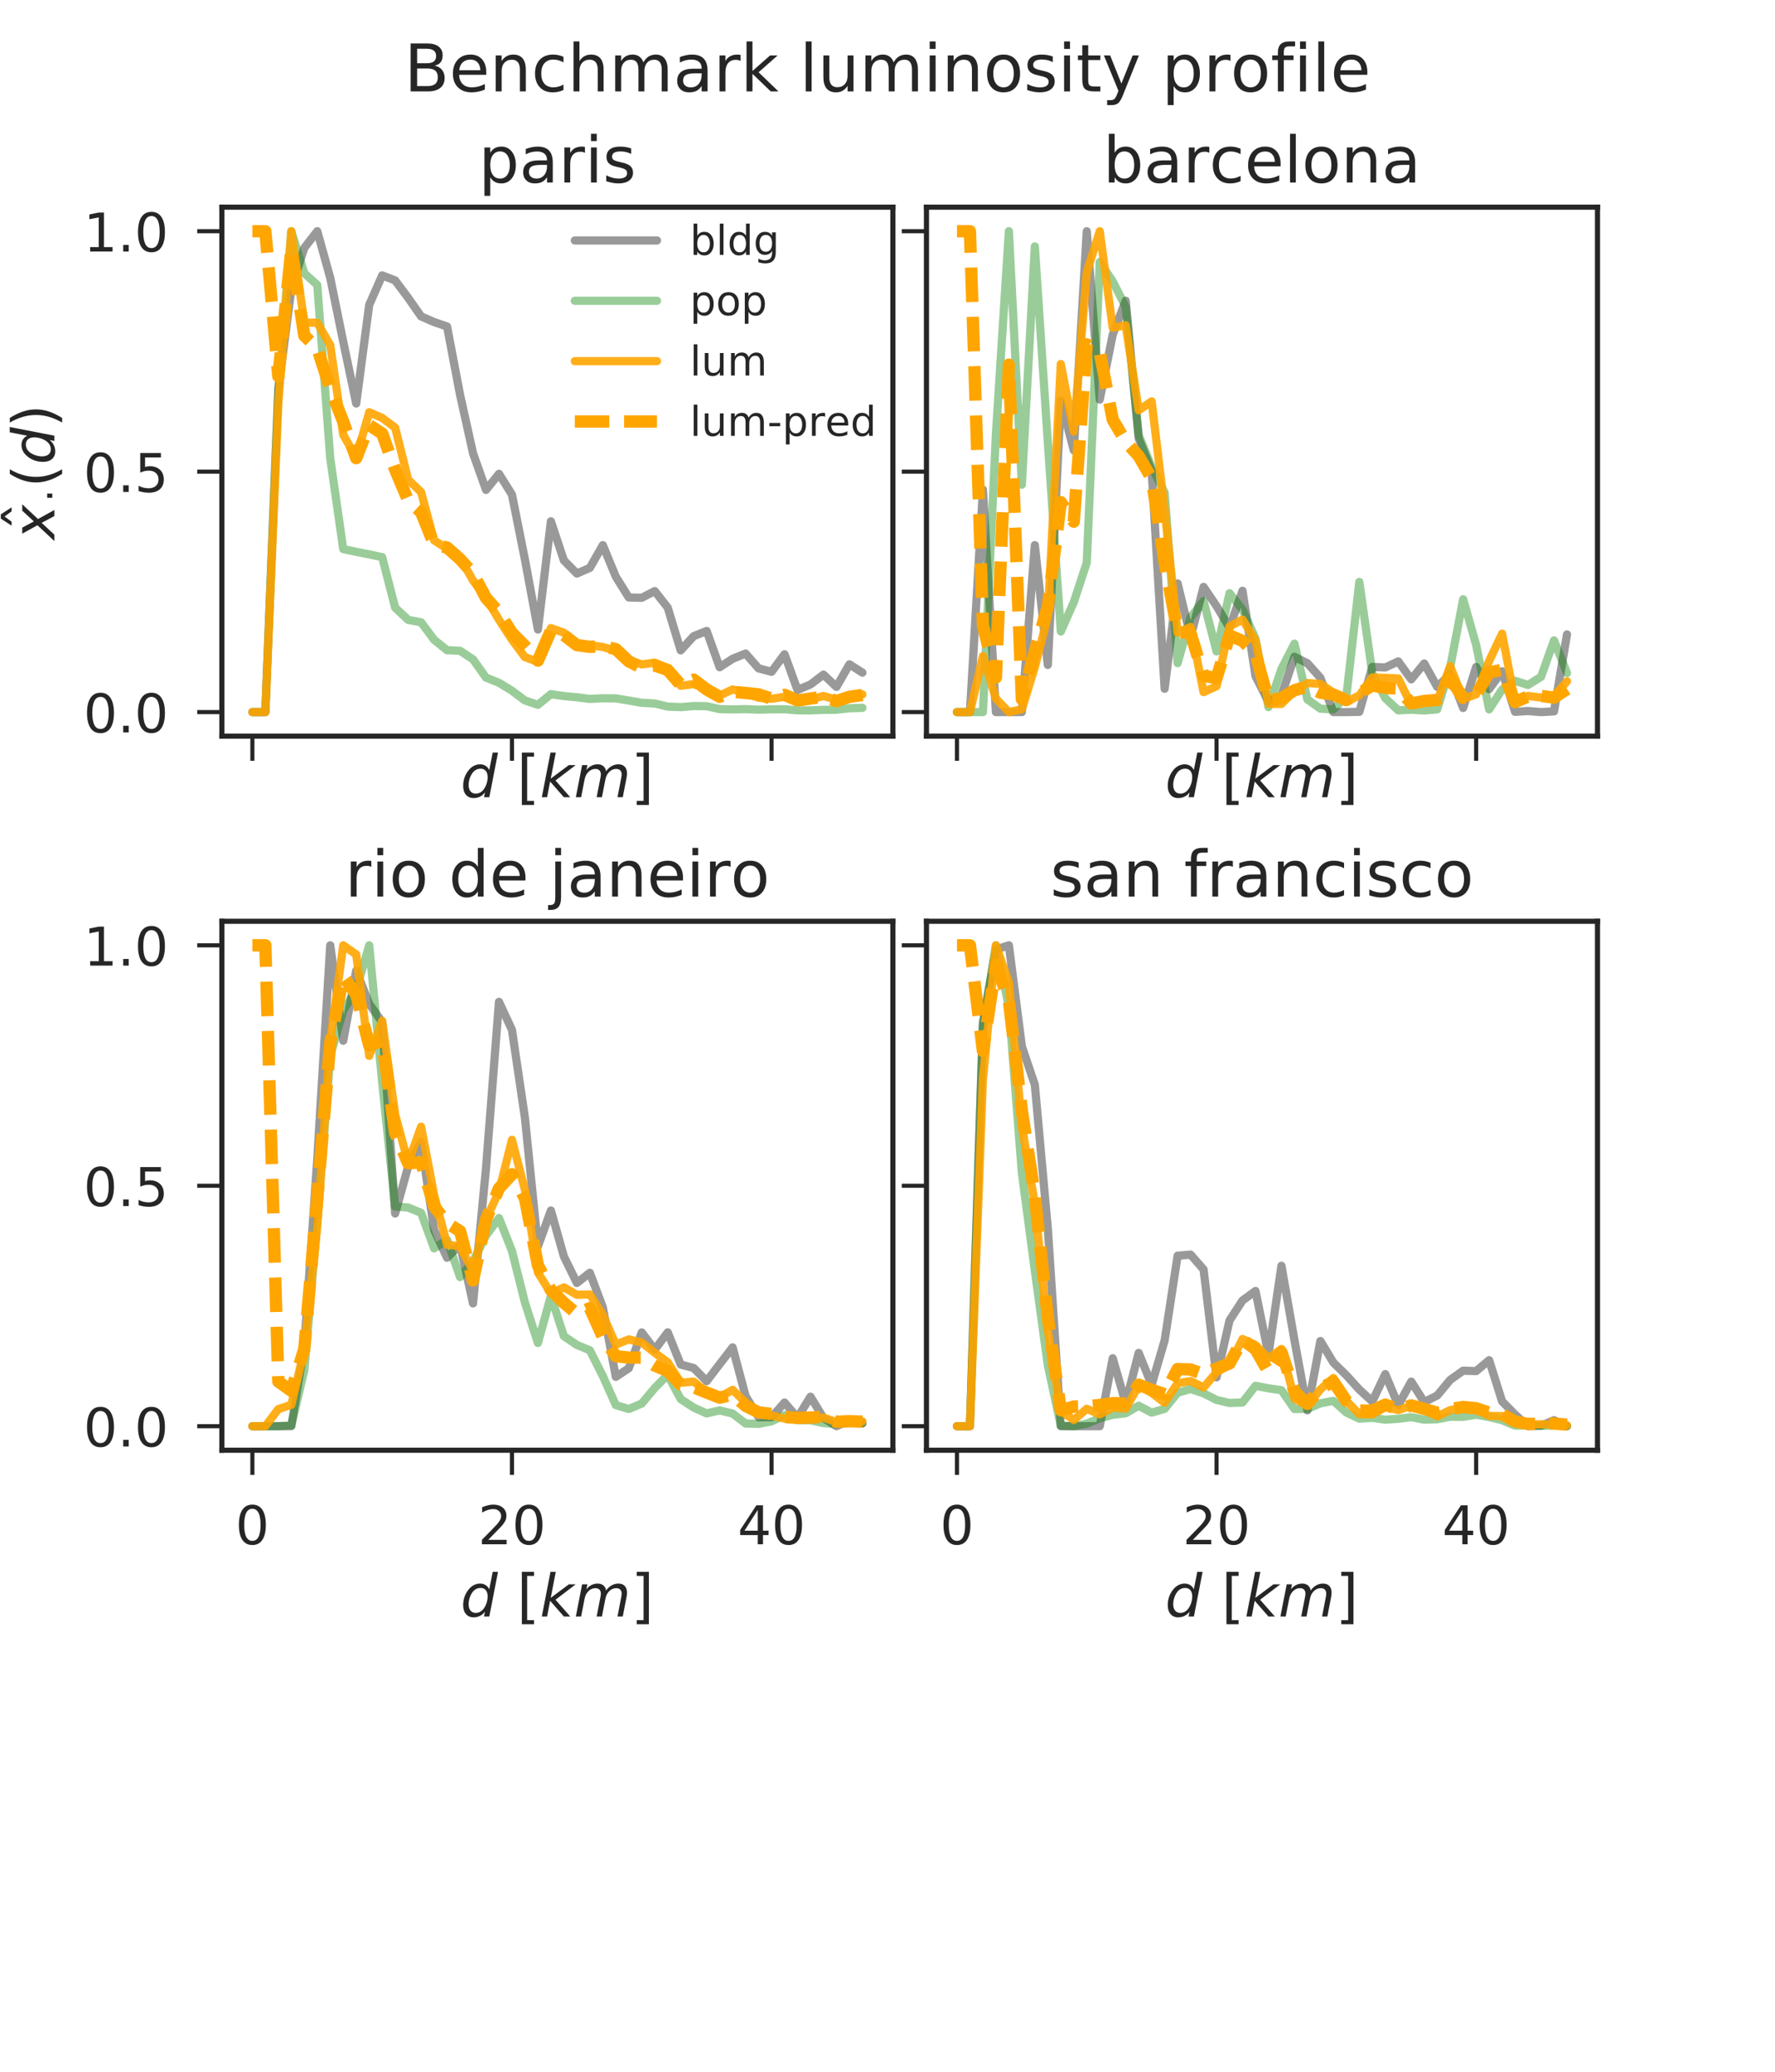 <?xml version="1.0" encoding="utf-8" standalone="no"?>
<!DOCTYPE svg PUBLIC "-//W3C//DTD SVG 1.1//EN"
  "http://www.w3.org/Graphics/SVG/1.1/DTD/svg11.dtd">
<!-- Created with matplotlib (http://matplotlib.org/) -->
<svg height="504pt" version="1.1" viewBox="0 0 432 504" width="432pt" xmlns="http://www.w3.org/2000/svg" xmlns:xlink="http://www.w3.org/1999/xlink">
 <defs>
  <style type="text/css">
*{stroke-linecap:butt;stroke-linejoin:round;}
  </style>
 </defs>
 <g id="figure_1">
  <g id="patch_1">
   <path d="M 0 504 
L 432 504 
L 432 0 
L 0 0 
z
" style="fill:#ffffff;"/>
  </g>
  <g id="axes_1">
   <g id="patch_2">
    <path d="M 54 179.081 
L 217.317 179.081 
L 217.317 50.4 
L 54 50.4 
z
" style="fill:#ffffff;"/>
   </g>
   <g id="matplotlib.axis_1">
    <g id="xtick_1">
     <g id="line2d_1">
      <defs>
       <path d="M 0 0 
L 0 6 
" id="maf6c6b9903" style="stroke:#262626;"/>
      </defs>
      <g>
       <use style="fill:#262626;stroke:#262626;" x="61.424" xlink:href="#maf6c6b9903" y="179.081"/>
      </g>
     </g>
    </g>
    <g id="xtick_2">
     <g id="line2d_2">
      <g>
       <use style="fill:#262626;stroke:#262626;" x="124.602" xlink:href="#maf6c6b9903" y="179.081"/>
      </g>
     </g>
    </g>
    <g id="xtick_3">
     <g id="line2d_3">
      <g>
       <use style="fill:#262626;stroke:#262626;" x="187.781" xlink:href="#maf6c6b9903" y="179.081"/>
      </g>
     </g>
    </g>
    <g id="text_1">
     <!-- $d \ [km]$ -->
     <defs>
      <path d="M 41.797 8.203 
Q 38.188 3.469 33.25 1.016 
Q 28.328 -1.422 22.312 -1.422 
Q 14.109 -1.422 9.344 4.172 
Q 4.594 9.766 4.594 19.484 
Q 4.594 27.594 7.469 34.938 
Q 10.359 42.281 15.828 48.094 
Q 19.438 51.953 23.969 53.969 
Q 28.516 56 33.5 56 
Q 38.766 56 42.797 53.453 
Q 46.828 50.922 49.031 46.188 
L 54.891 75.984 
L 63.922 75.984 
L 49.125 0 
L 40.094 0 
z
M 13.922 21.094 
Q 13.922 14.016 17.109 10.062 
Q 20.312 6.109 25.984 6.109 
Q 30.172 6.109 33.766 8.125 
Q 37.359 10.156 40.094 14.109 
Q 42.969 18.219 44.625 23.578 
Q 46.297 28.953 46.297 34.188 
Q 46.297 40.969 43.094 44.766 
Q 39.891 48.578 34.281 48.578 
Q 30.031 48.578 26.359 46.578 
Q 22.703 44.578 20.125 40.828 
Q 17.281 36.766 15.594 31.391 
Q 13.922 26.031 13.922 21.094 
" id="DejaVuSans-Oblique-64"/>
      <path d="M 8.594 75.984 
L 29.297 75.984 
L 29.297 69 
L 17.578 69 
L 17.578 -6.203 
L 29.297 -6.203 
L 29.297 -13.188 
L 8.594 -13.188 
z
" id="DejaVuSans-5b"/>
      <path d="M 18.312 75.984 
L 27.297 75.984 
L 18.703 31.688 
L 49.516 54.688 
L 61.188 54.688 
L 26.812 28.516 
L 51.906 0 
L 41.016 0 
L 17.672 26.703 
L 12.5 0 
L 3.516 0 
z
" id="DejaVuSans-Oblique-6b"/>
      <path d="M 89.797 33.016 
L 83.406 0 
L 74.422 0 
L 80.719 32.719 
Q 81.109 34.812 81.297 36.328 
Q 81.5 37.844 81.5 38.922 
Q 81.5 43.312 79.047 45.75 
Q 76.609 48.188 72.219 48.188 
Q 65.672 48.188 60.547 43.281 
Q 55.422 38.375 53.906 30.516 
L 47.906 0 
L 38.922 0 
L 45.312 32.719 
Q 45.703 34.516 45.891 36.047 
Q 46.094 37.594 46.094 38.812 
Q 46.094 43.266 43.656 45.719 
Q 41.219 48.188 36.922 48.188 
Q 30.281 48.188 25.141 43.281 
Q 20.016 38.375 18.5 30.516 
L 12.5 0 
L 3.516 0 
L 14.203 54.688 
L 23.188 54.688 
L 21.484 46.188 
Q 25.141 50.984 30.047 53.484 
Q 34.969 56 40.578 56 
Q 46.531 56 50.359 52.875 
Q 54.203 49.75 54.984 44.188 
Q 59.078 49.953 64.469 52.969 
Q 69.875 56 75.875 56 
Q 82.906 56 86.734 51.953 
Q 90.578 47.906 90.578 40.484 
Q 90.578 38.875 90.375 36.938 
Q 90.188 35.016 89.797 33.016 
" id="DejaVuSans-Oblique-6d"/>
      <path d="M 30.422 75.984 
L 30.422 -13.188 
L 9.719 -13.188 
L 9.719 -6.203 
L 21.391 -6.203 
L 21.391 69 
L 9.719 69 
L 9.719 75.984 
z
" id="DejaVuSans-5d"/>
     </defs>
     <g style="fill:#262626;" transform="translate(112.064 193.947)scale(0.143 -0.143)">
      <use transform="translate(0 0.016)" xlink:href="#DejaVuSans-Oblique-64"/>
      <use transform="translate(95.947 0.016)" xlink:href="#DejaVuSans-5b"/>
      <use transform="translate(134.961 0.016)" xlink:href="#DejaVuSans-Oblique-6b"/>
      <use transform="translate(192.871 0.016)" xlink:href="#DejaVuSans-Oblique-6d"/>
      <use transform="translate(290.283 0.016)" xlink:href="#DejaVuSans-5d"/>
     </g>
    </g>
   </g>
   <g id="matplotlib.axis_2">
    <g id="ytick_1">
     <g id="line2d_4">
      <defs>
       <path d="M 0 0 
L -6 0 
" id="md4c45fe2c9" style="stroke:#262626;"/>
      </defs>
      <g>
       <use style="fill:#262626;stroke:#262626;" x="54" xlink:href="#md4c45fe2c9" y="173.232"/>
      </g>
     </g>
     <g id="text_2">
      <!-- 0.0 -->
      <defs>
       <path d="M 31.781 66.406 
Q 24.172 66.406 20.328 58.906 
Q 16.5 51.422 16.5 36.375 
Q 16.5 21.391 20.328 13.891 
Q 24.172 6.391 31.781 6.391 
Q 39.453 6.391 43.281 13.891 
Q 47.125 21.391 47.125 36.375 
Q 47.125 51.422 43.281 58.906 
Q 39.453 66.406 31.781 66.406 
M 31.781 74.219 
Q 44.047 74.219 50.516 64.516 
Q 56.984 54.828 56.984 36.375 
Q 56.984 17.969 50.516 8.266 
Q 44.047 -1.422 31.781 -1.422 
Q 19.531 -1.422 13.062 8.266 
Q 6.594 17.969 6.594 36.375 
Q 6.594 54.828 13.062 64.516 
Q 19.531 74.219 31.781 74.219 
" id="DejaVuSans-30"/>
       <path d="M 10.688 12.406 
L 21 12.406 
L 21 0 
L 10.688 0 
z
" id="DejaVuSans-2e"/>
      </defs>
      <g style="fill:#262626;" transform="translate(20.326 178.171)scale(0.13 -0.13)">
       <use xlink:href="#DejaVuSans-30"/>
       <use x="63.623" xlink:href="#DejaVuSans-2e"/>
       <use x="95.41" xlink:href="#DejaVuSans-30"/>
      </g>
     </g>
    </g>
    <g id="ytick_2">
     <g id="line2d_5">
      <g>
       <use style="fill:#262626;stroke:#262626;" x="54" xlink:href="#md4c45fe2c9" y="114.74"/>
      </g>
     </g>
     <g id="text_3">
      <!-- 0.5 -->
      <defs>
       <path d="M 10.797 72.906 
L 49.516 72.906 
L 49.516 64.594 
L 19.828 64.594 
L 19.828 46.734 
Q 21.969 47.469 24.109 47.828 
Q 26.266 48.188 28.422 48.188 
Q 40.625 48.188 47.75 41.5 
Q 54.891 34.812 54.891 23.391 
Q 54.891 11.625 47.562 5.094 
Q 40.234 -1.422 26.906 -1.422 
Q 22.312 -1.422 17.547 -0.641 
Q 12.797 0.141 7.719 1.703 
L 7.719 11.625 
Q 12.109 9.234 16.797 8.062 
Q 21.484 6.891 26.703 6.891 
Q 35.156 6.891 40.078 11.328 
Q 45.016 15.766 45.016 23.391 
Q 45.016 31 40.078 35.438 
Q 35.156 39.891 26.703 39.891 
Q 22.75 39.891 18.812 39.016 
Q 14.891 38.141 10.797 36.281 
z
" id="DejaVuSans-35"/>
      </defs>
      <g style="fill:#262626;" transform="translate(20.326 119.679)scale(0.13 -0.13)">
       <use xlink:href="#DejaVuSans-30"/>
       <use x="63.623" xlink:href="#DejaVuSans-2e"/>
       <use x="95.41" xlink:href="#DejaVuSans-35"/>
      </g>
     </g>
    </g>
    <g id="ytick_3">
     <g id="line2d_6">
      <g>
       <use style="fill:#262626;stroke:#262626;" x="54" xlink:href="#md4c45fe2c9" y="56.249"/>
      </g>
     </g>
     <g id="text_4">
      <!-- 1.0 -->
      <defs>
       <path d="M 12.406 8.297 
L 28.516 8.297 
L 28.516 63.922 
L 10.984 60.406 
L 10.984 69.391 
L 28.422 72.906 
L 38.281 72.906 
L 38.281 8.297 
L 54.391 8.297 
L 54.391 0 
L 12.406 0 
z
" id="DejaVuSans-31"/>
      </defs>
      <g style="fill:#262626;" transform="translate(20.326 61.188)scale(0.13 -0.13)">
       <use xlink:href="#DejaVuSans-31"/>
       <use x="63.623" xlink:href="#DejaVuSans-2e"/>
       <use x="95.41" xlink:href="#DejaVuSans-30"/>
      </g>
     </g>
    </g>
    <g id="text_5">
     <!-- $\hat x_{\cdot}(d)$ -->
     <defs>
      <path d="M -28.609 79.984 
L -21.391 79.984 
L -9.422 61.625 
L -16.219 61.625 
L -25 73.578 
L -33.797 61.625 
L -40.578 61.625 
z
M -25 56 
z
" id="DejaVuSans-302"/>
      <path d="M 60.016 54.688 
L 34.906 27.875 
L 50.297 0 
L 39.984 0 
L 28.422 21.688 
L 8.297 0 
L -2.594 0 
L 24.312 28.812 
L 10.016 54.688 
L 20.312 54.688 
L 30.812 34.906 
L 49.125 54.688 
z
" id="DejaVuSans-Oblique-78"/>
      <path d="M 10.688 40.922 
L 21 40.922 
L 21 28.516 
L 10.688 28.516 
z
" id="DejaVuSans-22c5"/>
      <path d="M 31 75.875 
Q 24.469 64.656 21.281 53.656 
Q 18.109 42.672 18.109 31.391 
Q 18.109 20.125 21.312 9.062 
Q 24.516 -2 31 -13.188 
L 23.188 -13.188 
Q 15.875 -1.703 12.234 9.375 
Q 8.594 20.453 8.594 31.391 
Q 8.594 42.281 12.203 53.312 
Q 15.828 64.359 23.188 75.875 
z
" id="DejaVuSans-28"/>
      <path d="M 8.016 75.875 
L 15.828 75.875 
Q 23.141 64.359 26.781 53.312 
Q 30.422 42.281 30.422 31.391 
Q 30.422 20.453 26.781 9.375 
Q 23.141 -1.703 15.828 -13.188 
L 8.016 -13.188 
Q 14.5 -2 17.703 9.062 
Q 20.906 20.125 20.906 31.391 
Q 20.906 42.672 17.703 53.656 
Q 14.5 64.656 8.016 75.875 
" id="DejaVuSans-29"/>
     </defs>
     <g style="fill:#262626;" transform="translate(13.352 131.257)rotate(-90)scale(0.143 -0.143)">
      <use transform="translate(64.227 12.016)" xlink:href="#DejaVuSans-302"/>
      <use transform="translate(0 0.828)" xlink:href="#DejaVuSans-Oblique-78"/>
      <use transform="translate(63.551 -15.578)scale(0.7)" xlink:href="#DejaVuSans-22c5"/>
      <use transform="translate(88.536 0.828)" xlink:href="#DejaVuSans-28"/>
      <use transform="translate(127.55 0.828)" xlink:href="#DejaVuSans-Oblique-64"/>
      <use transform="translate(191.026 0.828)" xlink:href="#DejaVuSans-29"/>
     </g>
    </g>
   </g>
   <g id="line2d_7">
    <path clip-path="url(#pd451e67fac)" d="M 61.424 173.232 
L 64.582 173.232 
L 67.741 94.789 
L 70.9 70.25 
L 74.059 60.311 
L 77.218 56.249 
L 80.377 67.602 
L 83.536 83.116 
L 86.695 98.157 
L 89.854 74.181 
L 93.013 66.995 
L 96.172 68.228 
L 99.331 72.455 
L 102.49 76.975 
L 105.649 78.349 
L 108.808 79.433 
L 111.967 96.044 
L 115.125 110.267 
L 118.284 119.176 
L 121.443 115.268 
L 124.602 120.322 
L 127.761 136.151 
L 130.92 153.147 
L 134.079 126.82 
L 137.238 136.334 
L 140.397 139.523 
L 143.556 138.149 
L 146.715 132.62 
L 149.874 140.284 
L 153.033 145.348 
L 156.192 145.42 
L 159.351 143.795 
L 162.51 147.817 
L 165.668 158.217 
L 168.827 154.76 
L 171.986 153.492 
L 175.145 162.32 
L 178.304 160.266 
L 181.463 158.988 
L 184.622 162.597 
L 187.781 163.428 
L 190.94 159.167 
L 194.099 167.849 
L 197.258 166.511 
L 200.417 164.117 
L 203.576 167.107 
L 206.735 161.614 
L 209.894 163.632 
" style="fill:none;opacity:0.4;stroke:#000000;stroke-linecap:round;stroke-width:2;"/>
   </g>
   <g id="line2d_8">
    <path clip-path="url(#pd451e67fac)" d="M 61.424 173.232 
L 64.582 173.232 
L 67.741 94.845 
L 70.9 56.249 
L 74.059 66.461 
L 77.218 69.327 
L 80.377 111.529 
L 83.536 133.58 
L 86.695 134.245 
L 89.854 134.861 
L 93.013 135.539 
L 96.172 147.831 
L 99.331 150.795 
L 102.49 151.393 
L 105.649 155.637 
L 108.808 158.179 
L 111.967 158.319 
L 115.125 160.399 
L 118.284 164.845 
L 121.443 166.11 
L 124.602 168.04 
L 127.761 170.404 
L 130.92 171.451 
L 134.079 168.868 
L 137.238 169.336 
L 140.397 169.626 
L 143.556 170.025 
L 146.715 169.869 
L 149.874 169.893 
L 153.033 170.42 
L 156.192 170.971 
L 159.351 171.135 
L 162.51 171.895 
L 165.668 172.027 
L 168.827 171.763 
L 171.986 171.8 
L 175.145 172.507 
L 178.304 172.577 
L 181.463 172.514 
L 184.622 172.643 
L 187.781 172.552 
L 190.94 172.545 
L 194.099 172.802 
L 197.258 172.822 
L 200.417 172.685 
L 203.576 172.656 
L 206.735 172.299 
L 209.894 172.196 
" style="fill:none;opacity:0.4;stroke:#008000;stroke-linecap:round;stroke-width:2;"/>
   </g>
   <g id="line2d_9">
    <path clip-path="url(#pd451e67fac)" d="M 61.424 173.232 
L 64.582 173.232 
L 67.741 98.161 
L 70.9 56.249 
L 74.059 78.469 
L 77.218 78.516 
L 80.377 83.961 
L 83.536 105.768 
L 86.695 111.314 
L 89.854 100.289 
L 93.013 101.669 
L 96.172 104.035 
L 99.331 116.659 
L 102.49 119.721 
L 105.649 131.45 
L 108.808 133.486 
L 111.967 135.611 
L 115.125 141.225 
L 118.284 145.461 
L 121.443 150.777 
L 124.602 155.629 
L 127.761 159.864 
L 130.92 161.002 
L 134.079 152.805 
L 137.238 153.92 
L 140.397 156.997 
L 143.556 156.945 
L 146.715 157.4 
L 149.874 158.29 
L 153.033 160.603 
L 156.192 161.627 
L 159.351 161.211 
L 162.51 162.592 
L 165.668 166.831 
L 168.827 166.417 
L 171.986 167.654 
L 175.145 169.205 
L 178.304 167.719 
L 181.463 168.592 
L 184.622 169.736 
L 187.781 169.994 
L 190.94 169.516 
L 194.099 170.513 
L 197.258 170.177 
L 200.417 169.316 
L 203.576 170.251 
L 206.735 169.147 
L 209.894 168.934 
" style="fill:none;opacity:0.9;stroke:#ffa500;stroke-linecap:round;stroke-width:2;"/>
   </g>
   <g id="line2d_10">
    <path clip-path="url(#pd451e67fac)" d="M 61.424 56.249 
L 64.582 56.249 
L 67.741 91.552 
L 70.9 60.85 
L 74.059 81.651 
L 77.218 84.696 
L 80.377 94.6 
L 83.536 102.58 
L 86.695 111.455 
L 89.854 103.43 
L 93.013 105.467 
L 96.172 114.266 
L 99.331 121.723 
L 102.49 124.617 
L 105.649 132.453 
L 108.808 133.206 
L 111.967 136.012 
L 115.125 139.505 
L 118.284 145.446 
L 121.443 149.007 
L 124.602 153.957 
L 127.761 157.151 
L 130.92 160.707 
L 134.079 153.414 
L 137.238 154.507 
L 140.397 156.936 
L 143.556 157.357 
L 146.715 157.158 
L 149.874 157.924 
L 153.033 160.883 
L 156.192 162.489 
L 159.351 161.887 
L 162.51 162.991 
L 165.668 166.607 
L 168.827 165.335 
L 171.986 167.73 
L 175.145 169.515 
L 178.304 168.286 
L 181.463 168.582 
L 184.622 168.916 
L 187.781 169.97 
L 190.94 169.029 
L 194.099 170.398 
L 197.258 169.94 
L 200.417 169.434 
L 203.576 170.568 
L 206.735 169.512 
L 209.894 169.076 
" style="fill:none;stroke:#ffa500;stroke-dasharray:8.4,3.6;stroke-dashoffset:0;stroke-width:3;"/>
   </g>
   <g id="patch_3">
    <path d="M 54 179.081 
L 54 50.4 
" style="fill:none;stroke:#262626;stroke-linecap:square;stroke-linejoin:miter;stroke-width:1.25;"/>
   </g>
   <g id="patch_4">
    <path d="M 217.317 179.081 
L 217.317 50.4 
" style="fill:none;stroke:#262626;stroke-linecap:square;stroke-linejoin:miter;stroke-width:1.25;"/>
   </g>
   <g id="patch_5">
    <path d="M 54 179.081 
L 217.317 179.081 
" style="fill:none;stroke:#262626;stroke-linecap:square;stroke-linejoin:miter;stroke-width:1.25;"/>
   </g>
   <g id="patch_6">
    <path d="M 54 50.4 
L 217.317 50.4 
" style="fill:none;stroke:#262626;stroke-linecap:square;stroke-linejoin:miter;stroke-width:1.25;"/>
   </g>
   <g id="text_6">
    <!-- paris -->
    <defs>
     <path d="M 18.109 8.203 
L 18.109 -20.797 
L 9.078 -20.797 
L 9.078 54.688 
L 18.109 54.688 
L 18.109 46.391 
Q 20.953 51.266 25.266 53.625 
Q 29.594 56 35.594 56 
Q 45.562 56 51.781 48.094 
Q 58.016 40.188 58.016 27.297 
Q 58.016 14.406 51.781 6.484 
Q 45.562 -1.422 35.594 -1.422 
Q 29.594 -1.422 25.266 0.953 
Q 20.953 3.328 18.109 8.203 
M 48.688 27.297 
Q 48.688 37.203 44.609 42.844 
Q 40.531 48.484 33.406 48.484 
Q 26.266 48.484 22.188 42.844 
Q 18.109 37.203 18.109 27.297 
Q 18.109 17.391 22.188 11.75 
Q 26.266 6.109 33.406 6.109 
Q 40.531 6.109 44.609 11.75 
Q 48.688 17.391 48.688 27.297 
" id="DejaVuSans-70"/>
     <path d="M 34.281 27.484 
Q 23.391 27.484 19.188 25 
Q 14.984 22.516 14.984 16.5 
Q 14.984 11.719 18.141 8.906 
Q 21.297 6.109 26.703 6.109 
Q 34.188 6.109 38.703 11.406 
Q 43.219 16.703 43.219 25.484 
L 43.219 27.484 
z
M 52.203 31.203 
L 52.203 0 
L 43.219 0 
L 43.219 8.297 
Q 40.141 3.328 35.547 0.953 
Q 30.953 -1.422 24.312 -1.422 
Q 15.922 -1.422 10.953 3.297 
Q 6 8.016 6 15.922 
Q 6 25.141 12.172 29.828 
Q 18.359 34.516 30.609 34.516 
L 43.219 34.516 
L 43.219 35.406 
Q 43.219 41.609 39.141 45 
Q 35.062 48.391 27.688 48.391 
Q 23 48.391 18.547 47.266 
Q 14.109 46.141 10.016 43.891 
L 10.016 52.203 
Q 14.938 54.109 19.578 55.047 
Q 24.219 56 28.609 56 
Q 40.484 56 46.344 49.844 
Q 52.203 43.703 52.203 31.203 
" id="DejaVuSans-61"/>
     <path d="M 41.109 46.297 
Q 39.594 47.172 37.812 47.578 
Q 36.031 48 33.891 48 
Q 26.266 48 22.188 43.047 
Q 18.109 38.094 18.109 28.812 
L 18.109 0 
L 9.078 0 
L 9.078 54.688 
L 18.109 54.688 
L 18.109 46.188 
Q 20.953 51.172 25.484 53.578 
Q 30.031 56 36.531 56 
Q 37.453 56 38.578 55.875 
Q 39.703 55.766 41.062 55.516 
z
" id="DejaVuSans-72"/>
     <path d="M 9.422 54.688 
L 18.406 54.688 
L 18.406 0 
L 9.422 0 
z
M 9.422 75.984 
L 18.406 75.984 
L 18.406 64.594 
L 9.422 64.594 
z
" id="DejaVuSans-69"/>
     <path d="M 44.281 53.078 
L 44.281 44.578 
Q 40.484 46.531 36.375 47.5 
Q 32.281 48.484 27.875 48.484 
Q 21.188 48.484 17.844 46.438 
Q 14.5 44.391 14.5 40.281 
Q 14.5 37.156 16.891 35.375 
Q 19.281 33.594 26.516 31.984 
L 29.594 31.297 
Q 39.156 29.25 43.188 25.516 
Q 47.219 21.781 47.219 15.094 
Q 47.219 7.469 41.188 3.016 
Q 35.156 -1.422 24.609 -1.422 
Q 20.219 -1.422 15.453 -0.562 
Q 10.688 0.297 5.422 2 
L 5.422 11.281 
Q 10.406 8.688 15.234 7.391 
Q 20.062 6.109 24.812 6.109 
Q 31.156 6.109 34.562 8.281 
Q 37.984 10.453 37.984 14.406 
Q 37.984 18.062 35.516 20.016 
Q 33.062 21.969 24.703 23.781 
L 21.578 24.516 
Q 13.234 26.266 9.516 29.906 
Q 5.812 33.547 5.812 39.891 
Q 5.812 47.609 11.281 51.797 
Q 16.75 56 26.812 56 
Q 31.781 56 36.172 55.266 
Q 40.578 54.547 44.281 53.078 
" id="DejaVuSans-73"/>
    </defs>
    <g style="fill:#262626;" transform="translate(116.49 44.4)scale(0.156 -0.156)">
     <use xlink:href="#DejaVuSans-70"/>
     <use x="63.477" xlink:href="#DejaVuSans-61"/>
     <use x="124.756" xlink:href="#DejaVuSans-72"/>
     <use x="165.869" xlink:href="#DejaVuSans-69"/>
     <use x="193.652" xlink:href="#DejaVuSans-73"/>
    </g>
   </g>
   <g id="legend_1">
    <g id="line2d_11">
     <path d="M 139.895 58.498 
L 159.895 58.498 
" style="fill:none;opacity:0.4;stroke:#000000;stroke-linecap:round;stroke-width:2;"/>
    </g>
    <g id="line2d_12"/>
    <g id="text_7">
     <!-- bldg -->
     <defs>
      <path d="M 48.688 27.297 
Q 48.688 37.203 44.609 42.844 
Q 40.531 48.484 33.406 48.484 
Q 26.266 48.484 22.188 42.844 
Q 18.109 37.203 18.109 27.297 
Q 18.109 17.391 22.188 11.75 
Q 26.266 6.109 33.406 6.109 
Q 40.531 6.109 44.609 11.75 
Q 48.688 17.391 48.688 27.297 
M 18.109 46.391 
Q 20.953 51.266 25.266 53.625 
Q 29.594 56 35.594 56 
Q 45.562 56 51.781 48.094 
Q 58.016 40.188 58.016 27.297 
Q 58.016 14.406 51.781 6.484 
Q 45.562 -1.422 35.594 -1.422 
Q 29.594 -1.422 25.266 0.953 
Q 20.953 3.328 18.109 8.203 
L 18.109 0 
L 9.078 0 
L 9.078 75.984 
L 18.109 75.984 
z
" id="DejaVuSans-62"/>
      <path d="M 9.422 75.984 
L 18.406 75.984 
L 18.406 0 
L 9.422 0 
z
" id="DejaVuSans-6c"/>
      <path d="M 45.406 46.391 
L 45.406 75.984 
L 54.391 75.984 
L 54.391 0 
L 45.406 0 
L 45.406 8.203 
Q 42.578 3.328 38.25 0.953 
Q 33.938 -1.422 27.875 -1.422 
Q 17.969 -1.422 11.734 6.484 
Q 5.516 14.406 5.516 27.297 
Q 5.516 40.188 11.734 48.094 
Q 17.969 56 27.875 56 
Q 33.938 56 38.25 53.625 
Q 42.578 51.266 45.406 46.391 
M 14.797 27.297 
Q 14.797 17.391 18.875 11.75 
Q 22.953 6.109 30.078 6.109 
Q 37.203 6.109 41.297 11.75 
Q 45.406 17.391 45.406 27.297 
Q 45.406 37.203 41.297 42.844 
Q 37.203 48.484 30.078 48.484 
Q 22.953 48.484 18.875 42.844 
Q 14.797 37.203 14.797 27.297 
" id="DejaVuSans-64"/>
      <path d="M 45.406 27.984 
Q 45.406 37.75 41.375 43.109 
Q 37.359 48.484 30.078 48.484 
Q 22.859 48.484 18.828 43.109 
Q 14.797 37.75 14.797 27.984 
Q 14.797 18.266 18.828 12.891 
Q 22.859 7.516 30.078 7.516 
Q 37.359 7.516 41.375 12.891 
Q 45.406 18.266 45.406 27.984 
M 54.391 6.781 
Q 54.391 -7.172 48.188 -13.984 
Q 42 -20.797 29.203 -20.797 
Q 24.469 -20.797 20.266 -20.094 
Q 16.062 -19.391 12.109 -17.922 
L 12.109 -9.188 
Q 16.062 -11.328 19.922 -12.344 
Q 23.781 -13.375 27.781 -13.375 
Q 36.625 -13.375 41.016 -8.766 
Q 45.406 -4.156 45.406 5.172 
L 45.406 9.625 
Q 42.625 4.781 38.281 2.391 
Q 33.938 0 27.875 0 
Q 17.828 0 11.672 7.656 
Q 5.516 15.328 5.516 27.984 
Q 5.516 40.672 11.672 48.328 
Q 17.828 56 27.875 56 
Q 33.938 56 38.281 53.609 
Q 42.625 51.219 45.406 46.391 
L 45.406 54.688 
L 54.391 54.688 
z
" id="DejaVuSans-67"/>
     </defs>
     <g style="fill:#262626;" transform="translate(167.895 61.998)scale(0.1 -0.1)">
      <use xlink:href="#DejaVuSans-62"/>
      <use x="63.477" xlink:href="#DejaVuSans-6c"/>
      <use x="91.26" xlink:href="#DejaVuSans-64"/>
      <use x="154.736" xlink:href="#DejaVuSans-67"/>
     </g>
    </g>
    <g id="line2d_13">
     <path d="M 139.895 73.177 
L 159.895 73.177 
" style="fill:none;opacity:0.4;stroke:#008000;stroke-linecap:round;stroke-width:2;"/>
    </g>
    <g id="line2d_14"/>
    <g id="text_8">
     <!-- pop -->
     <defs>
      <path d="M 30.609 48.391 
Q 23.391 48.391 19.188 42.75 
Q 14.984 37.109 14.984 27.297 
Q 14.984 17.484 19.156 11.844 
Q 23.344 6.203 30.609 6.203 
Q 37.797 6.203 41.984 11.859 
Q 46.188 17.531 46.188 27.297 
Q 46.188 37.016 41.984 42.703 
Q 37.797 48.391 30.609 48.391 
M 30.609 56 
Q 42.328 56 49.016 48.375 
Q 55.719 40.766 55.719 27.297 
Q 55.719 13.875 49.016 6.219 
Q 42.328 -1.422 30.609 -1.422 
Q 18.844 -1.422 12.172 6.219 
Q 5.516 13.875 5.516 27.297 
Q 5.516 40.766 12.172 48.375 
Q 18.844 56 30.609 56 
" id="DejaVuSans-6f"/>
     </defs>
     <g style="fill:#262626;" transform="translate(167.895 76.677)scale(0.1 -0.1)">
      <use xlink:href="#DejaVuSans-70"/>
      <use x="63.477" xlink:href="#DejaVuSans-6f"/>
      <use x="124.658" xlink:href="#DejaVuSans-70"/>
     </g>
    </g>
    <g id="line2d_15">
     <path d="M 139.895 87.855 
L 159.895 87.855 
" style="fill:none;opacity:0.9;stroke:#ffa500;stroke-linecap:round;stroke-width:2;"/>
    </g>
    <g id="line2d_16"/>
    <g id="text_9">
     <!-- lum -->
     <defs>
      <path d="M 8.5 21.578 
L 8.5 54.688 
L 17.484 54.688 
L 17.484 21.922 
Q 17.484 14.156 20.5 10.266 
Q 23.531 6.391 29.594 6.391 
Q 36.859 6.391 41.078 11.031 
Q 45.312 15.672 45.312 23.688 
L 45.312 54.688 
L 54.297 54.688 
L 54.297 0 
L 45.312 0 
L 45.312 8.406 
Q 42.047 3.422 37.719 1 
Q 33.406 -1.422 27.688 -1.422 
Q 18.266 -1.422 13.375 4.438 
Q 8.5 10.297 8.5 21.578 
M 31.109 56 
z
" id="DejaVuSans-75"/>
      <path d="M 52 44.188 
Q 55.375 50.25 60.062 53.125 
Q 64.75 56 71.094 56 
Q 79.641 56 84.281 50.016 
Q 88.922 44.047 88.922 33.016 
L 88.922 0 
L 79.891 0 
L 79.891 32.719 
Q 79.891 40.578 77.094 44.375 
Q 74.312 48.188 68.609 48.188 
Q 61.625 48.188 57.562 43.547 
Q 53.516 38.922 53.516 30.906 
L 53.516 0 
L 44.484 0 
L 44.484 32.719 
Q 44.484 40.625 41.703 44.406 
Q 38.922 48.188 33.109 48.188 
Q 26.219 48.188 22.156 43.531 
Q 18.109 38.875 18.109 30.906 
L 18.109 0 
L 9.078 0 
L 9.078 54.688 
L 18.109 54.688 
L 18.109 46.188 
Q 21.188 51.219 25.484 53.609 
Q 29.781 56 35.688 56 
Q 41.656 56 45.828 52.969 
Q 50 49.953 52 44.188 
" id="DejaVuSans-6d"/>
     </defs>
     <g style="fill:#262626;" transform="translate(167.895 91.355)scale(0.1 -0.1)">
      <use xlink:href="#DejaVuSans-6c"/>
      <use x="27.783" xlink:href="#DejaVuSans-75"/>
      <use x="91.162" xlink:href="#DejaVuSans-6d"/>
     </g>
    </g>
    <g id="line2d_17">
     <path d="M 139.895 102.533 
L 159.895 102.533 
" style="fill:none;stroke:#ffa500;stroke-dasharray:8.4,3.6;stroke-dashoffset:0;stroke-width:3;"/>
    </g>
    <g id="line2d_18"/>
    <g id="text_10">
     <!-- lum-pred -->
     <defs>
      <path d="M 4.891 31.391 
L 31.203 31.391 
L 31.203 23.391 
L 4.891 23.391 
z
" id="DejaVuSans-2d"/>
      <path d="M 56.203 29.594 
L 56.203 25.203 
L 14.891 25.203 
Q 15.484 15.922 20.484 11.062 
Q 25.484 6.203 34.422 6.203 
Q 39.594 6.203 44.453 7.469 
Q 49.312 8.734 54.109 11.281 
L 54.109 2.781 
Q 49.266 0.734 44.188 -0.344 
Q 39.109 -1.422 33.891 -1.422 
Q 20.797 -1.422 13.156 6.188 
Q 5.516 13.812 5.516 26.812 
Q 5.516 40.234 12.766 48.109 
Q 20.016 56 32.328 56 
Q 43.359 56 49.781 48.891 
Q 56.203 41.797 56.203 29.594 
M 47.219 32.234 
Q 47.125 39.594 43.094 43.984 
Q 39.062 48.391 32.422 48.391 
Q 24.906 48.391 20.391 44.141 
Q 15.875 39.891 15.188 32.172 
z
" id="DejaVuSans-65"/>
     </defs>
     <g style="fill:#262626;" transform="translate(167.895 106.033)scale(0.1 -0.1)">
      <use xlink:href="#DejaVuSans-6c"/>
      <use x="27.783" xlink:href="#DejaVuSans-75"/>
      <use x="91.162" xlink:href="#DejaVuSans-6d"/>
      <use x="188.574" xlink:href="#DejaVuSans-2d"/>
      <use x="224.658" xlink:href="#DejaVuSans-70"/>
      <use x="288.135" xlink:href="#DejaVuSans-72"/>
      <use x="329.217" xlink:href="#DejaVuSans-65"/>
      <use x="390.74" xlink:href="#DejaVuSans-64"/>
     </g>
    </g>
   </g>
  </g>
  <g id="axes_2">
   <g id="patch_7">
    <path d="M 225.483 179.081 
L 388.8 179.081 
L 388.8 50.4 
L 225.483 50.4 
z
" style="fill:#ffffff;"/>
   </g>
   <g id="matplotlib.axis_3">
    <g id="xtick_4">
     <g id="line2d_19">
      <g>
       <use style="fill:#262626;stroke:#262626;" x="232.906" xlink:href="#maf6c6b9903" y="179.081"/>
      </g>
     </g>
    </g>
    <g id="xtick_5">
     <g id="line2d_20">
      <g>
       <use style="fill:#262626;stroke:#262626;" x="296.085" xlink:href="#maf6c6b9903" y="179.081"/>
      </g>
     </g>
    </g>
    <g id="xtick_6">
     <g id="line2d_21">
      <g>
       <use style="fill:#262626;stroke:#262626;" x="359.264" xlink:href="#maf6c6b9903" y="179.081"/>
      </g>
     </g>
    </g>
    <g id="text_11">
     <!-- $d \ [km]$ -->
     <g style="fill:#262626;" transform="translate(283.546 193.947)scale(0.143 -0.143)">
      <use transform="translate(0 0.016)" xlink:href="#DejaVuSans-Oblique-64"/>
      <use transform="translate(95.947 0.016)" xlink:href="#DejaVuSans-5b"/>
      <use transform="translate(134.961 0.016)" xlink:href="#DejaVuSans-Oblique-6b"/>
      <use transform="translate(192.871 0.016)" xlink:href="#DejaVuSans-Oblique-6d"/>
      <use transform="translate(290.283 0.016)" xlink:href="#DejaVuSans-5d"/>
     </g>
    </g>
   </g>
   <g id="matplotlib.axis_4">
    <g id="ytick_4">
     <g id="line2d_22">
      <g>
       <use style="fill:#262626;stroke:#262626;" x="225.483" xlink:href="#md4c45fe2c9" y="173.232"/>
      </g>
     </g>
    </g>
    <g id="ytick_5">
     <g id="line2d_23">
      <g>
       <use style="fill:#262626;stroke:#262626;" x="225.483" xlink:href="#md4c45fe2c9" y="114.74"/>
      </g>
     </g>
    </g>
    <g id="ytick_6">
     <g id="line2d_24">
      <g>
       <use style="fill:#262626;stroke:#262626;" x="225.483" xlink:href="#md4c45fe2c9" y="56.249"/>
      </g>
     </g>
    </g>
   </g>
   <g id="line2d_25">
    <path clip-path="url(#pbf7473c76c)" d="M 232.906 173.232 
L 236.065 173.232 
L 239.224 119.114 
L 242.383 173.232 
L 245.542 173.232 
L 248.701 173.232 
L 251.86 132.619 
L 255.019 161.754 
L 258.178 97.464 
L 261.337 109.559 
L 264.496 56.249 
L 267.655 97.21 
L 270.814 81.409 
L 273.973 73.161 
L 277.132 106.678 
L 280.29 114.522 
L 283.449 167.557 
L 286.608 141.942 
L 289.767 154.954 
L 292.926 142.776 
L 296.085 147.455 
L 299.244 152.699 
L 302.403 143.719 
L 305.562 164.475 
L 308.721 170.722 
L 311.88 169.152 
L 315.039 159.781 
L 318.198 161.351 
L 321.357 164.887 
L 324.516 173.232 
L 327.675 173.232 
L 330.833 173.169 
L 333.992 162.247 
L 337.151 162.373 
L 340.31 160.905 
L 343.469 165.264 
L 346.628 161.414 
L 349.787 167.105 
L 352.946 164.005 
L 356.105 172.233 
L 359.264 162.255 
L 362.423 167.648 
L 365.582 163.314 
L 368.741 173.174 
L 371.9 172.969 
L 375.059 173.232 
L 378.218 173.06 
L 381.376 154.342 
" style="fill:none;opacity:0.4;stroke:#000000;stroke-linecap:round;stroke-width:2;"/>
   </g>
   <g id="line2d_26">
    <path clip-path="url(#pbf7473c76c)" d="M 232.906 173.232 
L 236.065 173.232 
L 239.224 173.232 
L 242.383 105.689 
L 245.542 56.249 
L 248.701 117.905 
L 251.86 59.957 
L 255.019 107.605 
L 258.178 153.632 
L 261.337 146.487 
L 264.496 136.867 
L 267.655 63.732 
L 270.814 68.442 
L 273.973 74.674 
L 277.132 105.849 
L 280.29 113.624 
L 283.449 119.871 
L 286.608 161.32 
L 289.767 150.179 
L 292.926 146.215 
L 296.085 158.468 
L 299.244 144.306 
L 302.403 148.3 
L 305.562 155.362 
L 308.721 172.018 
L 311.88 162.736 
L 315.039 156.584 
L 318.198 170.148 
L 321.357 172.399 
L 324.516 172.58 
L 327.675 169.435 
L 330.833 141.571 
L 333.992 163.805 
L 337.151 169.846 
L 340.31 172.805 
L 343.469 172.648 
L 346.628 172.839 
L 349.787 172.56 
L 352.946 162.306 
L 356.105 145.787 
L 359.264 156.888 
L 362.423 172.582 
L 365.582 167.733 
L 368.741 165.629 
L 371.9 166.63 
L 375.059 164.643 
L 378.218 155.791 
L 381.376 163.726 
" style="fill:none;opacity:0.4;stroke:#008000;stroke-linecap:round;stroke-width:2;"/>
   </g>
   <g id="line2d_27">
    <path clip-path="url(#pbf7473c76c)" d="M 232.906 173.232 
L 236.065 173.232 
L 239.224 159.609 
L 242.383 169.951 
L 245.542 173.232 
L 248.701 172.535 
L 251.86 162.28 
L 255.019 149.956 
L 258.178 88.556 
L 261.337 104.98 
L 264.496 66.268 
L 267.655 56.249 
L 270.814 79.731 
L 273.973 79.134 
L 277.132 99.812 
L 280.29 97.637 
L 283.449 123.995 
L 286.608 153.901 
L 289.767 152.522 
L 292.926 168.378 
L 296.085 166.936 
L 299.244 152.414 
L 302.403 150.712 
L 305.562 155.832 
L 308.721 171.246 
L 311.88 171.249 
L 315.039 168.102 
L 318.198 166.167 
L 321.357 166.384 
L 324.516 168.482 
L 327.675 170.731 
L 330.833 169.178 
L 333.992 164.791 
L 337.151 164.912 
L 340.31 165.055 
L 343.469 171.475 
L 346.628 170.414 
L 349.787 170.546 
L 352.946 162.057 
L 356.105 170.046 
L 359.264 168.9 
L 362.423 160.806 
L 365.582 154.145 
L 368.741 170.78 
L 371.9 169.303 
L 375.059 169.696 
L 378.218 169.293 
L 381.376 165.737 
" style="fill:none;opacity:0.9;stroke:#ffa500;stroke-linecap:round;stroke-width:2;"/>
   </g>
   <g id="line2d_28">
    <path clip-path="url(#pbf7473c76c)" d="M 232.906 56.249 
L 236.065 56.249 
L 239.224 152.096 
L 242.383 164.811 
L 245.542 88.708 
L 248.701 170.11 
L 251.86 158.378 
L 255.019 147.482 
L 258.178 122.157 
L 261.337 126.909 
L 264.496 83.765 
L 267.655 85.722 
L 270.814 102.065 
L 273.973 107.442 
L 277.132 110.918 
L 280.29 116.408 
L 283.449 136.739 
L 286.608 153.704 
L 289.767 154.056 
L 292.926 164.399 
L 296.085 164.975 
L 299.244 154.567 
L 302.403 155.917 
L 305.562 158.993 
L 308.721 170.477 
L 311.88 169.821 
L 315.039 167.919 
L 318.198 166.993 
L 321.357 168.514 
L 324.516 168.971 
L 327.675 170.312 
L 330.833 168.647 
L 333.992 166.747 
L 337.151 167.343 
L 340.31 167.516 
L 343.469 171.126 
L 346.628 170.536 
L 349.787 170.277 
L 352.946 165.034 
L 356.105 169.789 
L 359.264 169.003 
L 362.423 163.587 
L 365.582 162.95 
L 368.741 170.79 
L 371.9 169.424 
L 375.059 169.286 
L 378.218 169.721 
L 381.376 167.618 
" style="fill:none;stroke:#ffa500;stroke-dasharray:8.4,3.6;stroke-dashoffset:0;stroke-width:3;"/>
   </g>
   <g id="patch_8">
    <path d="M 225.483 179.081 
L 225.483 50.4 
" style="fill:none;stroke:#262626;stroke-linecap:square;stroke-linejoin:miter;stroke-width:1.25;"/>
   </g>
   <g id="patch_9">
    <path d="M 388.8 179.081 
L 388.8 50.4 
" style="fill:none;stroke:#262626;stroke-linecap:square;stroke-linejoin:miter;stroke-width:1.25;"/>
   </g>
   <g id="patch_10">
    <path d="M 225.483 179.081 
L 388.8 179.081 
" style="fill:none;stroke:#262626;stroke-linecap:square;stroke-linejoin:miter;stroke-width:1.25;"/>
   </g>
   <g id="patch_11">
    <path d="M 225.483 50.4 
L 388.8 50.4 
" style="fill:none;stroke:#262626;stroke-linecap:square;stroke-linejoin:miter;stroke-width:1.25;"/>
   </g>
   <g id="text_12">
    <!-- barcelona -->
    <defs>
     <path d="M 48.781 52.594 
L 48.781 44.188 
Q 44.969 46.297 41.141 47.344 
Q 37.312 48.391 33.406 48.391 
Q 24.656 48.391 19.812 42.844 
Q 14.984 37.312 14.984 27.297 
Q 14.984 17.281 19.812 11.734 
Q 24.656 6.203 33.406 6.203 
Q 37.312 6.203 41.141 7.25 
Q 44.969 8.297 48.781 10.406 
L 48.781 2.094 
Q 45.016 0.344 40.984 -0.531 
Q 36.969 -1.422 32.422 -1.422 
Q 20.062 -1.422 12.781 6.344 
Q 5.516 14.109 5.516 27.297 
Q 5.516 40.672 12.859 48.328 
Q 20.219 56 33.016 56 
Q 37.156 56 41.109 55.141 
Q 45.062 54.297 48.781 52.594 
" id="DejaVuSans-63"/>
     <path d="M 54.891 33.016 
L 54.891 0 
L 45.906 0 
L 45.906 32.719 
Q 45.906 40.484 42.875 44.328 
Q 39.844 48.188 33.797 48.188 
Q 26.516 48.188 22.312 43.547 
Q 18.109 38.922 18.109 30.906 
L 18.109 0 
L 9.078 0 
L 9.078 54.688 
L 18.109 54.688 
L 18.109 46.188 
Q 21.344 51.125 25.703 53.562 
Q 30.078 56 35.797 56 
Q 45.219 56 50.047 50.172 
Q 54.891 44.344 54.891 33.016 
" id="DejaVuSans-6e"/>
    </defs>
    <g style="fill:#262626;" transform="translate(268.455 44.4)scale(0.156 -0.156)">
     <use xlink:href="#DejaVuSans-62"/>
     <use x="63.477" xlink:href="#DejaVuSans-61"/>
     <use x="124.756" xlink:href="#DejaVuSans-72"/>
     <use x="165.838" xlink:href="#DejaVuSans-63"/>
     <use x="220.818" xlink:href="#DejaVuSans-65"/>
     <use x="282.342" xlink:href="#DejaVuSans-6c"/>
     <use x="310.125" xlink:href="#DejaVuSans-6f"/>
     <use x="371.307" xlink:href="#DejaVuSans-6e"/>
     <use x="434.686" xlink:href="#DejaVuSans-61"/>
    </g>
   </g>
  </g>
  <g id="axes_3">
   <g id="patch_12">
    <path d="M 54 352.8 
L 217.317 352.8 
L 217.317 224.119 
L 54 224.119 
z
" style="fill:#ffffff;"/>
   </g>
   <g id="matplotlib.axis_5">
    <g id="xtick_7">
     <g id="line2d_29">
      <g>
       <use style="fill:#262626;stroke:#262626;" x="61.424" xlink:href="#maf6c6b9903" y="352.8"/>
      </g>
     </g>
     <g id="text_13">
      <!-- 0 -->
      <g style="fill:#262626;" transform="translate(57.288 375.678)scale(0.13 -0.13)">
       <use xlink:href="#DejaVuSans-30"/>
      </g>
     </g>
    </g>
    <g id="xtick_8">
     <g id="line2d_30">
      <g>
       <use style="fill:#262626;stroke:#262626;" x="124.602" xlink:href="#maf6c6b9903" y="352.8"/>
      </g>
     </g>
     <g id="text_14">
      <!-- 20 -->
      <defs>
       <path d="M 19.188 8.297 
L 53.609 8.297 
L 53.609 0 
L 7.328 0 
L 7.328 8.297 
Q 12.938 14.109 22.625 23.891 
Q 32.328 33.688 34.812 36.531 
Q 39.547 41.844 41.422 45.531 
Q 43.312 49.219 43.312 52.781 
Q 43.312 58.594 39.234 62.25 
Q 35.156 65.922 28.609 65.922 
Q 23.969 65.922 18.812 64.312 
Q 13.672 62.703 7.812 59.422 
L 7.812 69.391 
Q 13.766 71.781 18.938 73 
Q 24.125 74.219 28.422 74.219 
Q 39.75 74.219 46.484 68.547 
Q 53.219 62.891 53.219 53.422 
Q 53.219 48.922 51.531 44.891 
Q 49.859 40.875 45.406 35.406 
Q 44.188 33.984 37.641 27.219 
Q 31.109 20.453 19.188 8.297 
" id="DejaVuSans-32"/>
      </defs>
      <g style="fill:#262626;" transform="translate(116.331 375.678)scale(0.13 -0.13)">
       <use xlink:href="#DejaVuSans-32"/>
       <use x="63.623" xlink:href="#DejaVuSans-30"/>
      </g>
     </g>
    </g>
    <g id="xtick_9">
     <g id="line2d_31">
      <g>
       <use style="fill:#262626;stroke:#262626;" x="187.781" xlink:href="#maf6c6b9903" y="352.8"/>
      </g>
     </g>
     <g id="text_15">
      <!-- 40 -->
      <defs>
       <path d="M 37.797 64.312 
L 12.891 25.391 
L 37.797 25.391 
z
M 35.203 72.906 
L 47.609 72.906 
L 47.609 25.391 
L 58.016 25.391 
L 58.016 17.188 
L 47.609 17.188 
L 47.609 0 
L 37.797 0 
L 37.797 17.188 
L 4.891 17.188 
L 4.891 26.703 
z
" id="DejaVuSans-34"/>
      </defs>
      <g style="fill:#262626;" transform="translate(179.51 375.678)scale(0.13 -0.13)">
       <use xlink:href="#DejaVuSans-34"/>
       <use x="63.623" xlink:href="#DejaVuSans-30"/>
      </g>
     </g>
    </g>
    <g id="text_16">
     <!-- $d \ [km]$ -->
     <g style="fill:#262626;" transform="translate(112.064 393.247)scale(0.143 -0.143)">
      <use transform="translate(0 0.016)" xlink:href="#DejaVuSans-Oblique-64"/>
      <use transform="translate(95.947 0.016)" xlink:href="#DejaVuSans-5b"/>
      <use transform="translate(134.961 0.016)" xlink:href="#DejaVuSans-Oblique-6b"/>
      <use transform="translate(192.871 0.016)" xlink:href="#DejaVuSans-Oblique-6d"/>
      <use transform="translate(290.283 0.016)" xlink:href="#DejaVuSans-5d"/>
     </g>
    </g>
   </g>
   <g id="matplotlib.axis_6">
    <g id="ytick_7">
     <g id="line2d_32">
      <g>
       <use style="fill:#262626;stroke:#262626;" x="54" xlink:href="#md4c45fe2c9" y="346.951"/>
      </g>
     </g>
     <g id="text_17">
      <!-- 0.0 -->
      <g style="fill:#262626;" transform="translate(20.326 351.89)scale(0.13 -0.13)">
       <use xlink:href="#DejaVuSans-30"/>
       <use x="63.623" xlink:href="#DejaVuSans-2e"/>
       <use x="95.41" xlink:href="#DejaVuSans-30"/>
      </g>
     </g>
    </g>
    <g id="ytick_8">
     <g id="line2d_33">
      <g>
       <use style="fill:#262626;stroke:#262626;" x="54" xlink:href="#md4c45fe2c9" y="288.46"/>
      </g>
     </g>
     <g id="text_18">
      <!-- 0.5 -->
      <g style="fill:#262626;" transform="translate(20.326 293.399)scale(0.13 -0.13)">
       <use xlink:href="#DejaVuSans-30"/>
       <use x="63.623" xlink:href="#DejaVuSans-2e"/>
       <use x="95.41" xlink:href="#DejaVuSans-35"/>
      </g>
     </g>
    </g>
    <g id="ytick_9">
     <g id="line2d_34">
      <g>
       <use style="fill:#262626;stroke:#262626;" x="54" xlink:href="#md4c45fe2c9" y="229.968"/>
      </g>
     </g>
     <g id="text_19">
      <!-- 1.0 -->
      <g style="fill:#262626;" transform="translate(20.326 234.907)scale(0.13 -0.13)">
       <use xlink:href="#DejaVuSans-31"/>
       <use x="63.623" xlink:href="#DejaVuSans-2e"/>
       <use x="95.41" xlink:href="#DejaVuSans-30"/>
      </g>
     </g>
    </g>
   </g>
   <g id="line2d_35">
    <path clip-path="url(#pb1717a85c3)" d="M 61.424 346.951 
L 64.582 346.951 
L 67.741 346.951 
L 70.9 346.951 
L 74.059 327.454 
L 77.218 281.933 
L 80.377 229.968 
L 83.536 253.173 
L 86.695 236.125 
L 89.854 244.224 
L 93.013 248.647 
L 96.172 295.201 
L 99.331 283.812 
L 102.49 277.837 
L 105.649 299.175 
L 108.808 305.981 
L 111.967 302.754 
L 115.125 317.083 
L 118.284 284.17 
L 121.443 243.718 
L 124.602 250.54 
L 127.761 271.959 
L 130.92 303.203 
L 134.079 294.484 
L 137.238 305.658 
L 140.397 312.112 
L 143.556 309.63 
L 146.715 318.035 
L 149.874 334.946 
L 153.033 332.849 
L 156.192 324.142 
L 159.351 328.332 
L 162.51 324.123 
L 165.668 331.955 
L 168.827 332.795 
L 171.986 335.997 
L 175.145 331.869 
L 178.304 327.782 
L 181.463 339.618 
L 184.622 344.784 
L 187.781 344.761 
L 190.94 341.202 
L 194.099 344.889 
L 197.258 339.77 
L 200.417 344.961 
L 203.576 346.951 
L 206.735 345.547 
L 209.894 346.296 
" style="fill:none;opacity:0.4;stroke:#000000;stroke-linecap:round;stroke-width:2;"/>
   </g>
   <g id="line2d_36">
    <path clip-path="url(#pb1717a85c3)" d="M 61.424 346.951 
L 64.582 346.951 
L 67.741 346.951 
L 70.9 346.729 
L 74.059 333.36 
L 77.218 297.339 
L 80.377 256.855 
L 83.536 245.811 
L 86.695 240.81 
L 89.854 229.968 
L 93.013 263.311 
L 96.172 293.522 
L 99.331 293.756 
L 102.49 295.047 
L 105.649 303.69 
L 108.808 301.603 
L 111.967 310.684 
L 115.125 306.834 
L 118.284 300.569 
L 121.443 296.314 
L 124.602 304.317 
L 127.761 316.898 
L 130.92 326.699 
L 134.079 315.273 
L 137.238 325.051 
L 140.397 327.186 
L 143.556 328.49 
L 146.715 334.751 
L 149.874 341.818 
L 153.033 342.764 
L 156.192 341.446 
L 159.351 337.642 
L 162.51 334.463 
L 165.668 340.36 
L 168.827 342.421 
L 171.986 343.835 
L 175.145 343.111 
L 178.304 343.879 
L 181.463 346.299 
L 184.622 346.39 
L 187.781 345.757 
L 190.94 344.234 
L 194.099 345.51 
L 197.258 345.503 
L 200.417 346.212 
L 203.576 346.428 
L 206.735 346.139 
L 209.894 346.163 
" style="fill:none;opacity:0.4;stroke:#008000;stroke-linecap:round;stroke-width:2;"/>
   </g>
   <g id="line2d_37">
    <path clip-path="url(#pb1717a85c3)" d="M 61.424 346.951 
L 64.582 346.951 
L 67.741 342.801 
L 70.9 341.748 
L 74.059 328.377 
L 77.218 298.253 
L 80.377 253.341 
L 83.536 229.968 
L 86.695 232.198 
L 89.854 256.865 
L 93.013 248.342 
L 96.172 271.116 
L 99.331 282.892 
L 102.49 274.092 
L 105.649 290.652 
L 108.808 302.809 
L 111.967 303.171 
L 115.125 309.234 
L 118.284 296.651 
L 121.443 289.849 
L 124.602 277.289 
L 127.761 289.511 
L 130.92 309.563 
L 134.079 314.64 
L 137.238 313.183 
L 140.397 314.985 
L 143.556 314.901 
L 146.715 319.86 
L 149.874 327.103 
L 153.033 325.839 
L 156.192 326.612 
L 159.351 329.094 
L 162.51 331.406 
L 165.668 336.399 
L 168.827 336.104 
L 171.986 338.645 
L 175.145 339.914 
L 178.304 338.117 
L 181.463 341.184 
L 184.622 343.273 
L 187.781 344.347 
L 190.94 345.107 
L 194.099 345.269 
L 197.258 345.228 
L 200.417 344.861 
L 203.576 345.943 
L 206.735 345.899 
L 209.894 345.774 
" style="fill:none;opacity:0.9;stroke:#ffa500;stroke-linecap:round;stroke-width:2;"/>
   </g>
   <g id="line2d_38">
    <path clip-path="url(#pb1717a85c3)" d="M 61.424 229.968 
L 64.582 229.968 
L 67.741 336.096 
L 70.9 338.346 
L 74.059 328.172 
L 77.218 291.497 
L 80.377 253.69 
L 83.536 237.535 
L 86.695 241.913 
L 89.854 254.301 
L 93.013 253.235 
L 96.172 275.581 
L 99.331 282.986 
L 102.49 282.745 
L 105.649 293.442 
L 108.808 297.553 
L 111.967 299.501 
L 115.125 311.518 
L 118.284 296.663 
L 121.443 289.095 
L 124.602 285.652 
L 127.761 291.52 
L 130.92 307.83 
L 134.079 313.843 
L 137.238 316.935 
L 140.397 319.592 
L 143.556 318.225 
L 146.715 325.242 
L 149.874 329.919 
L 153.033 330.259 
L 156.192 330.25 
L 159.351 332.201 
L 162.51 333.534 
L 165.668 336.842 
L 168.827 337.493 
L 171.986 338.769 
L 175.145 340.011 
L 178.304 339.28 
L 181.463 342.022 
L 184.622 343.582 
L 187.781 343.966 
L 190.94 344.72 
L 194.099 344.942 
L 197.258 344.855 
L 200.417 344.655 
L 203.576 345.871 
L 206.735 345.742 
L 209.894 345.841 
" style="fill:none;stroke:#ffa500;stroke-dasharray:8.4,3.6;stroke-dashoffset:0;stroke-width:3;"/>
   </g>
   <g id="patch_13">
    <path d="M 54 352.8 
L 54 224.119 
" style="fill:none;stroke:#262626;stroke-linecap:square;stroke-linejoin:miter;stroke-width:1.25;"/>
   </g>
   <g id="patch_14">
    <path d="M 217.317 352.8 
L 217.317 224.119 
" style="fill:none;stroke:#262626;stroke-linecap:square;stroke-linejoin:miter;stroke-width:1.25;"/>
   </g>
   <g id="patch_15">
    <path d="M 54 352.8 
L 217.317 352.8 
" style="fill:none;stroke:#262626;stroke-linecap:square;stroke-linejoin:miter;stroke-width:1.25;"/>
   </g>
   <g id="patch_16">
    <path d="M 54 224.119 
L 217.317 224.119 
" style="fill:none;stroke:#262626;stroke-linecap:square;stroke-linejoin:miter;stroke-width:1.25;"/>
   </g>
   <g id="text_20">
    <!-- rio de janeiro -->
    <defs>
     <path id="DejaVuSans-20"/>
     <path d="M 9.422 54.688 
L 18.406 54.688 
L 18.406 -0.984 
Q 18.406 -11.422 14.422 -16.109 
Q 10.453 -20.797 1.609 -20.797 
L -1.812 -20.797 
L -1.812 -13.188 
L 0.594 -13.188 
Q 5.719 -13.188 7.562 -10.812 
Q 9.422 -8.453 9.422 -0.984 
z
M 9.422 75.984 
L 18.406 75.984 
L 18.406 64.594 
L 9.422 64.594 
z
" id="DejaVuSans-6a"/>
    </defs>
    <g style="fill:#262626;" transform="translate(83.97 218.119)scale(0.156 -0.156)">
     <use xlink:href="#DejaVuSans-72"/>
     <use x="41.113" xlink:href="#DejaVuSans-69"/>
     <use x="68.896" xlink:href="#DejaVuSans-6f"/>
     <use x="130.078" xlink:href="#DejaVuSans-20"/>
     <use x="161.865" xlink:href="#DejaVuSans-64"/>
     <use x="225.342" xlink:href="#DejaVuSans-65"/>
     <use x="286.865" xlink:href="#DejaVuSans-20"/>
     <use x="318.652" xlink:href="#DejaVuSans-6a"/>
     <use x="346.436" xlink:href="#DejaVuSans-61"/>
     <use x="407.715" xlink:href="#DejaVuSans-6e"/>
     <use x="471.094" xlink:href="#DejaVuSans-65"/>
     <use x="532.617" xlink:href="#DejaVuSans-69"/>
     <use x="560.4" xlink:href="#DejaVuSans-72"/>
     <use x="601.482" xlink:href="#DejaVuSans-6f"/>
    </g>
   </g>
  </g>
  <g id="axes_4">
   <g id="patch_17">
    <path d="M 225.483 352.8 
L 388.8 352.8 
L 388.8 224.119 
L 225.483 224.119 
z
" style="fill:#ffffff;"/>
   </g>
   <g id="matplotlib.axis_7">
    <g id="xtick_10">
     <g id="line2d_39">
      <g>
       <use style="fill:#262626;stroke:#262626;" x="232.906" xlink:href="#maf6c6b9903" y="352.8"/>
      </g>
     </g>
     <g id="text_21">
      <!-- 0 -->
      <g style="fill:#262626;" transform="translate(228.771 375.678)scale(0.13 -0.13)">
       <use xlink:href="#DejaVuSans-30"/>
      </g>
     </g>
    </g>
    <g id="xtick_11">
     <g id="line2d_40">
      <g>
       <use style="fill:#262626;stroke:#262626;" x="296.085" xlink:href="#maf6c6b9903" y="352.8"/>
      </g>
     </g>
     <g id="text_22">
      <!-- 20 -->
      <g style="fill:#262626;" transform="translate(287.814 375.678)scale(0.13 -0.13)">
       <use xlink:href="#DejaVuSans-32"/>
       <use x="63.623" xlink:href="#DejaVuSans-30"/>
      </g>
     </g>
    </g>
    <g id="xtick_12">
     <g id="line2d_41">
      <g>
       <use style="fill:#262626;stroke:#262626;" x="359.264" xlink:href="#maf6c6b9903" y="352.8"/>
      </g>
     </g>
     <g id="text_23">
      <!-- 40 -->
      <g style="fill:#262626;" transform="translate(350.993 375.678)scale(0.13 -0.13)">
       <use xlink:href="#DejaVuSans-34"/>
       <use x="63.623" xlink:href="#DejaVuSans-30"/>
      </g>
     </g>
    </g>
    <g id="text_24">
     <!-- $d \ [km]$ -->
     <g style="fill:#262626;" transform="translate(283.546 393.247)scale(0.143 -0.143)">
      <use transform="translate(0 0.016)" xlink:href="#DejaVuSans-Oblique-64"/>
      <use transform="translate(95.947 0.016)" xlink:href="#DejaVuSans-5b"/>
      <use transform="translate(134.961 0.016)" xlink:href="#DejaVuSans-Oblique-6b"/>
      <use transform="translate(192.871 0.016)" xlink:href="#DejaVuSans-Oblique-6d"/>
      <use transform="translate(290.283 0.016)" xlink:href="#DejaVuSans-5d"/>
     </g>
    </g>
   </g>
   <g id="matplotlib.axis_8">
    <g id="ytick_10">
     <g id="line2d_42">
      <g>
       <use style="fill:#262626;stroke:#262626;" x="225.483" xlink:href="#md4c45fe2c9" y="346.951"/>
      </g>
     </g>
    </g>
    <g id="ytick_11">
     <g id="line2d_43">
      <g>
       <use style="fill:#262626;stroke:#262626;" x="225.483" xlink:href="#md4c45fe2c9" y="288.46"/>
      </g>
     </g>
    </g>
    <g id="ytick_12">
     <g id="line2d_44">
      <g>
       <use style="fill:#262626;stroke:#262626;" x="225.483" xlink:href="#md4c45fe2c9" y="229.968"/>
      </g>
     </g>
    </g>
   </g>
   <g id="line2d_45">
    <path clip-path="url(#pd2840861f5)" d="M 232.906 346.951 
L 236.065 346.951 
L 239.224 248.723 
L 242.383 230.992 
L 245.542 229.968 
L 248.701 254.555 
L 251.86 263.905 
L 255.019 298.854 
L 258.178 346.951 
L 261.337 346.951 
L 264.496 346.951 
L 267.655 346.951 
L 270.814 330.425 
L 273.973 341.378 
L 277.132 329.115 
L 280.29 336.891 
L 283.449 326.074 
L 286.608 305.483 
L 289.767 305.213 
L 292.926 308.822 
L 296.085 335.063 
L 299.244 321.227 
L 302.403 316.366 
L 305.562 314.058 
L 308.721 329.483 
L 311.88 307.928 
L 315.039 325.996 
L 318.198 343.103 
L 321.357 326.226 
L 324.516 331.481 
L 327.675 334.559 
L 330.833 338.042 
L 333.992 340.931 
L 337.151 334.285 
L 340.31 341.848 
L 343.469 336.104 
L 346.628 341.083 
L 349.787 339.489 
L 352.946 335.689 
L 356.105 333.446 
L 359.264 333.548 
L 362.423 330.898 
L 365.582 340.911 
L 368.741 344.123 
L 371.9 346.951 
L 375.059 346.825 
L 378.218 345.487 
L 381.376 346.951 
" style="fill:none;opacity:0.4;stroke:#000000;stroke-linecap:round;stroke-width:2;"/>
   </g>
   <g id="line2d_46">
    <path clip-path="url(#pd2840861f5)" d="M 232.906 346.951 
L 236.065 346.951 
L 239.224 249.472 
L 242.383 229.968 
L 245.542 244.967 
L 248.701 285.282 
L 251.86 309.152 
L 255.019 332.132 
L 258.178 346.825 
L 261.337 346.951 
L 264.496 346.328 
L 267.655 345.024 
L 270.814 344.195 
L 273.973 343.804 
L 277.132 341.981 
L 280.29 343.653 
L 283.449 342.725 
L 286.608 338.809 
L 289.767 337.911 
L 292.926 338.949 
L 296.085 340.566 
L 299.244 341.303 
L 302.403 341.187 
L 305.562 337.122 
L 308.721 337.741 
L 311.88 338.188 
L 315.039 342.771 
L 318.198 342.749 
L 321.357 341.392 
L 324.516 340.785 
L 327.675 343.626 
L 330.833 345.114 
L 333.992 344.914 
L 337.151 345.366 
L 340.31 345.146 
L 343.469 344.756 
L 346.628 345.36 
L 349.787 345.265 
L 352.946 344.652 
L 356.105 344.678 
L 359.264 344.157 
L 362.423 344.716 
L 365.582 345.497 
L 368.741 346.808 
L 371.9 346.775 
L 375.059 346.88 
L 378.218 346.75 
L 381.376 346.884 
" style="fill:none;opacity:0.4;stroke:#008000;stroke-linecap:round;stroke-width:2;"/>
   </g>
   <g id="line2d_47">
    <path clip-path="url(#pd2840861f5)" d="M 232.906 346.951 
L 236.065 346.951 
L 239.224 262.607 
L 242.383 229.968 
L 245.542 239.028 
L 248.701 273.822 
L 251.86 292.987 
L 255.019 323.654 
L 258.178 343.238 
L 261.337 345.444 
L 264.496 342.723 
L 267.655 344.079 
L 270.814 342.437 
L 273.973 342.664 
L 277.132 337.053 
L 280.29 338.851 
L 283.449 341.256 
L 286.608 336.508 
L 289.767 335.973 
L 292.926 337.53 
L 296.085 333.854 
L 299.244 332.005 
L 302.403 325.743 
L 305.562 327.201 
L 308.721 330.411 
L 311.88 328.171 
L 315.039 340.217 
L 318.198 341.984 
L 321.357 338.004 
L 324.516 335.227 
L 327.675 340.798 
L 330.833 344.015 
L 333.992 344.106 
L 337.151 342.335 
L 340.31 343.027 
L 343.469 341.957 
L 346.628 342.95 
L 349.787 344.578 
L 352.946 343.037 
L 356.105 342.412 
L 359.264 342.684 
L 362.423 344.466 
L 365.582 344.476 
L 368.741 346.164 
L 371.9 346.509 
L 375.059 346.481 
L 378.218 346.534 
L 381.376 346.749 
" style="fill:none;opacity:0.9;stroke:#ffa500;stroke-linecap:round;stroke-width:2;"/>
   </g>
   <g id="line2d_48">
    <path clip-path="url(#pd2840861f5)" d="M 232.906 229.968 
L 236.065 229.968 
L 239.224 255.677 
L 242.383 234.668 
L 245.542 243.451 
L 248.701 270.186 
L 251.86 290.83 
L 255.019 320.509 
L 258.178 343.061 
L 261.337 342.174 
L 264.496 342.101 
L 267.655 341.794 
L 270.814 341.328 
L 273.973 341.423 
L 277.132 336.849 
L 280.29 338.087 
L 283.449 339.161 
L 286.608 333.045 
L 289.767 333.164 
L 292.926 334.302 
L 296.085 332.926 
L 299.244 331.681 
L 302.403 325.89 
L 305.562 328.22 
L 308.721 333.786 
L 311.88 328.941 
L 315.039 338.496 
L 318.198 341.54 
L 321.357 337.797 
L 324.516 336.107 
L 327.675 340.81 
L 330.833 343.147 
L 333.992 343.167 
L 337.151 341.704 
L 340.31 342.851 
L 343.469 341.889 
L 346.628 342.741 
L 349.787 343.676 
L 352.946 342.8 
L 356.105 342.281 
L 359.264 342.587 
L 362.423 343.667 
L 365.582 344.066 
L 368.741 345.815 
L 371.9 346.405 
L 375.059 346.355 
L 378.218 346.311 
L 381.376 346.574 
" style="fill:none;stroke:#ffa500;stroke-dasharray:8.4,3.6;stroke-dashoffset:0;stroke-width:3;"/>
   </g>
   <g id="patch_18">
    <path d="M 225.483 352.8 
L 225.483 224.119 
" style="fill:none;stroke:#262626;stroke-linecap:square;stroke-linejoin:miter;stroke-width:1.25;"/>
   </g>
   <g id="patch_19">
    <path d="M 388.8 352.8 
L 388.8 224.119 
" style="fill:none;stroke:#262626;stroke-linecap:square;stroke-linejoin:miter;stroke-width:1.25;"/>
   </g>
   <g id="patch_20">
    <path d="M 225.483 352.8 
L 388.8 352.8 
" style="fill:none;stroke:#262626;stroke-linecap:square;stroke-linejoin:miter;stroke-width:1.25;"/>
   </g>
   <g id="patch_21">
    <path d="M 225.483 224.119 
L 388.8 224.119 
" style="fill:none;stroke:#262626;stroke-linecap:square;stroke-linejoin:miter;stroke-width:1.25;"/>
   </g>
   <g id="text_25">
    <!-- san francisco -->
    <defs>
     <path d="M 37.109 75.984 
L 37.109 68.5 
L 28.516 68.5 
Q 23.688 68.5 21.797 66.547 
Q 19.922 64.594 19.922 59.516 
L 19.922 54.688 
L 34.719 54.688 
L 34.719 47.703 
L 19.922 47.703 
L 19.922 0 
L 10.891 0 
L 10.891 47.703 
L 2.297 47.703 
L 2.297 54.688 
L 10.891 54.688 
L 10.891 58.5 
Q 10.891 67.625 15.141 71.797 
Q 19.391 75.984 28.609 75.984 
z
" id="DejaVuSans-66"/>
    </defs>
    <g style="fill:#262626;" transform="translate(255.62 218.119)scale(0.156 -0.156)">
     <use xlink:href="#DejaVuSans-73"/>
     <use x="52.1" xlink:href="#DejaVuSans-61"/>
     <use x="113.379" xlink:href="#DejaVuSans-6e"/>
     <use x="176.758" xlink:href="#DejaVuSans-20"/>
     <use x="208.545" xlink:href="#DejaVuSans-66"/>
     <use x="243.75" xlink:href="#DejaVuSans-72"/>
     <use x="284.863" xlink:href="#DejaVuSans-61"/>
     <use x="346.143" xlink:href="#DejaVuSans-6e"/>
     <use x="409.521" xlink:href="#DejaVuSans-63"/>
     <use x="464.502" xlink:href="#DejaVuSans-69"/>
     <use x="492.285" xlink:href="#DejaVuSans-73"/>
     <use x="544.385" xlink:href="#DejaVuSans-63"/>
     <use x="599.365" xlink:href="#DejaVuSans-6f"/>
    </g>
   </g>
  </g>
  <g id="text_26">
   <!-- Benchmark luminosity profile -->
   <defs>
    <path d="M 19.672 34.812 
L 19.672 8.109 
L 35.5 8.109 
Q 43.453 8.109 47.281 11.406 
Q 51.125 14.703 51.125 21.484 
Q 51.125 28.328 47.281 31.562 
Q 43.453 34.812 35.5 34.812 
z
M 19.672 64.797 
L 19.672 42.828 
L 34.281 42.828 
Q 41.5 42.828 45.031 45.531 
Q 48.578 48.25 48.578 53.812 
Q 48.578 59.328 45.031 62.062 
Q 41.5 64.797 34.281 64.797 
z
M 9.812 72.906 
L 35.016 72.906 
Q 46.297 72.906 52.391 68.219 
Q 58.5 63.531 58.5 54.891 
Q 58.5 48.188 55.375 44.234 
Q 52.25 40.281 46.188 39.312 
Q 53.469 37.75 57.5 32.781 
Q 61.531 27.828 61.531 20.406 
Q 61.531 10.641 54.891 5.312 
Q 48.25 0 35.984 0 
L 9.812 0 
z
" id="DejaVuSans-42"/>
    <path d="M 54.891 33.016 
L 54.891 0 
L 45.906 0 
L 45.906 32.719 
Q 45.906 40.484 42.875 44.328 
Q 39.844 48.188 33.797 48.188 
Q 26.516 48.188 22.312 43.547 
Q 18.109 38.922 18.109 30.906 
L 18.109 0 
L 9.078 0 
L 9.078 75.984 
L 18.109 75.984 
L 18.109 46.188 
Q 21.344 51.125 25.703 53.562 
Q 30.078 56 35.797 56 
Q 45.219 56 50.047 50.172 
Q 54.891 44.344 54.891 33.016 
" id="DejaVuSans-68"/>
    <path d="M 9.078 75.984 
L 18.109 75.984 
L 18.109 31.109 
L 44.922 54.688 
L 56.391 54.688 
L 27.391 29.109 
L 57.625 0 
L 45.906 0 
L 18.109 26.703 
L 18.109 0 
L 9.078 0 
z
" id="DejaVuSans-6b"/>
    <path d="M 18.312 70.219 
L 18.312 54.688 
L 36.812 54.688 
L 36.812 47.703 
L 18.312 47.703 
L 18.312 18.016 
Q 18.312 11.328 20.141 9.422 
Q 21.969 7.516 27.594 7.516 
L 36.812 7.516 
L 36.812 0 
L 27.594 0 
Q 17.188 0 13.234 3.875 
Q 9.281 7.766 9.281 18.016 
L 9.281 47.703 
L 2.688 47.703 
L 2.688 54.688 
L 9.281 54.688 
L 9.281 70.219 
z
" id="DejaVuSans-74"/>
    <path d="M 32.172 -5.078 
Q 28.375 -14.844 24.75 -17.812 
Q 21.141 -20.797 15.094 -20.797 
L 7.906 -20.797 
L 7.906 -13.281 
L 13.188 -13.281 
Q 16.891 -13.281 18.938 -11.516 
Q 21 -9.766 23.484 -3.219 
L 25.094 0.875 
L 2.984 54.688 
L 12.5 54.688 
L 29.594 11.922 
L 46.688 54.688 
L 56.203 54.688 
z
" id="DejaVuSans-79"/>
   </defs>
   <g style="fill:#262626;" transform="translate(98.371 22.238)scale(0.16 -0.16)">
    <use xlink:href="#DejaVuSans-42"/>
    <use x="68.604" xlink:href="#DejaVuSans-65"/>
    <use x="130.127" xlink:href="#DejaVuSans-6e"/>
    <use x="193.506" xlink:href="#DejaVuSans-63"/>
    <use x="248.486" xlink:href="#DejaVuSans-68"/>
    <use x="311.865" xlink:href="#DejaVuSans-6d"/>
    <use x="409.277" xlink:href="#DejaVuSans-61"/>
    <use x="470.557" xlink:href="#DejaVuSans-72"/>
    <use x="511.67" xlink:href="#DejaVuSans-6b"/>
    <use x="569.58" xlink:href="#DejaVuSans-20"/>
    <use x="601.367" xlink:href="#DejaVuSans-6c"/>
    <use x="629.15" xlink:href="#DejaVuSans-75"/>
    <use x="692.529" xlink:href="#DejaVuSans-6d"/>
    <use x="789.941" xlink:href="#DejaVuSans-69"/>
    <use x="817.725" xlink:href="#DejaVuSans-6e"/>
    <use x="881.104" xlink:href="#DejaVuSans-6f"/>
    <use x="942.285" xlink:href="#DejaVuSans-73"/>
    <use x="994.385" xlink:href="#DejaVuSans-69"/>
    <use x="1022.168" xlink:href="#DejaVuSans-74"/>
    <use x="1061.377" xlink:href="#DejaVuSans-79"/>
    <use x="1120.557" xlink:href="#DejaVuSans-20"/>
    <use x="1152.344" xlink:href="#DejaVuSans-70"/>
    <use x="1215.82" xlink:href="#DejaVuSans-72"/>
    <use x="1256.902" xlink:href="#DejaVuSans-6f"/>
    <use x="1318.084" xlink:href="#DejaVuSans-66"/>
    <use x="1353.289" xlink:href="#DejaVuSans-69"/>
    <use x="1381.072" xlink:href="#DejaVuSans-6c"/>
    <use x="1408.855" xlink:href="#DejaVuSans-65"/>
   </g>
  </g>
 </g>
 <defs>
  <clipPath id="pd451e67fac">
   <rect height="128.681" width="163.317" x="54" y="50.4"/>
  </clipPath>
  <clipPath id="pbf7473c76c">
   <rect height="128.681" width="163.317" x="225.483" y="50.4"/>
  </clipPath>
  <clipPath id="pb1717a85c3">
   <rect height="128.681" width="163.317" x="54" y="224.119"/>
  </clipPath>
  <clipPath id="pd2840861f5">
   <rect height="128.681" width="163.317" x="225.483" y="224.119"/>
  </clipPath>
 </defs>
</svg>
